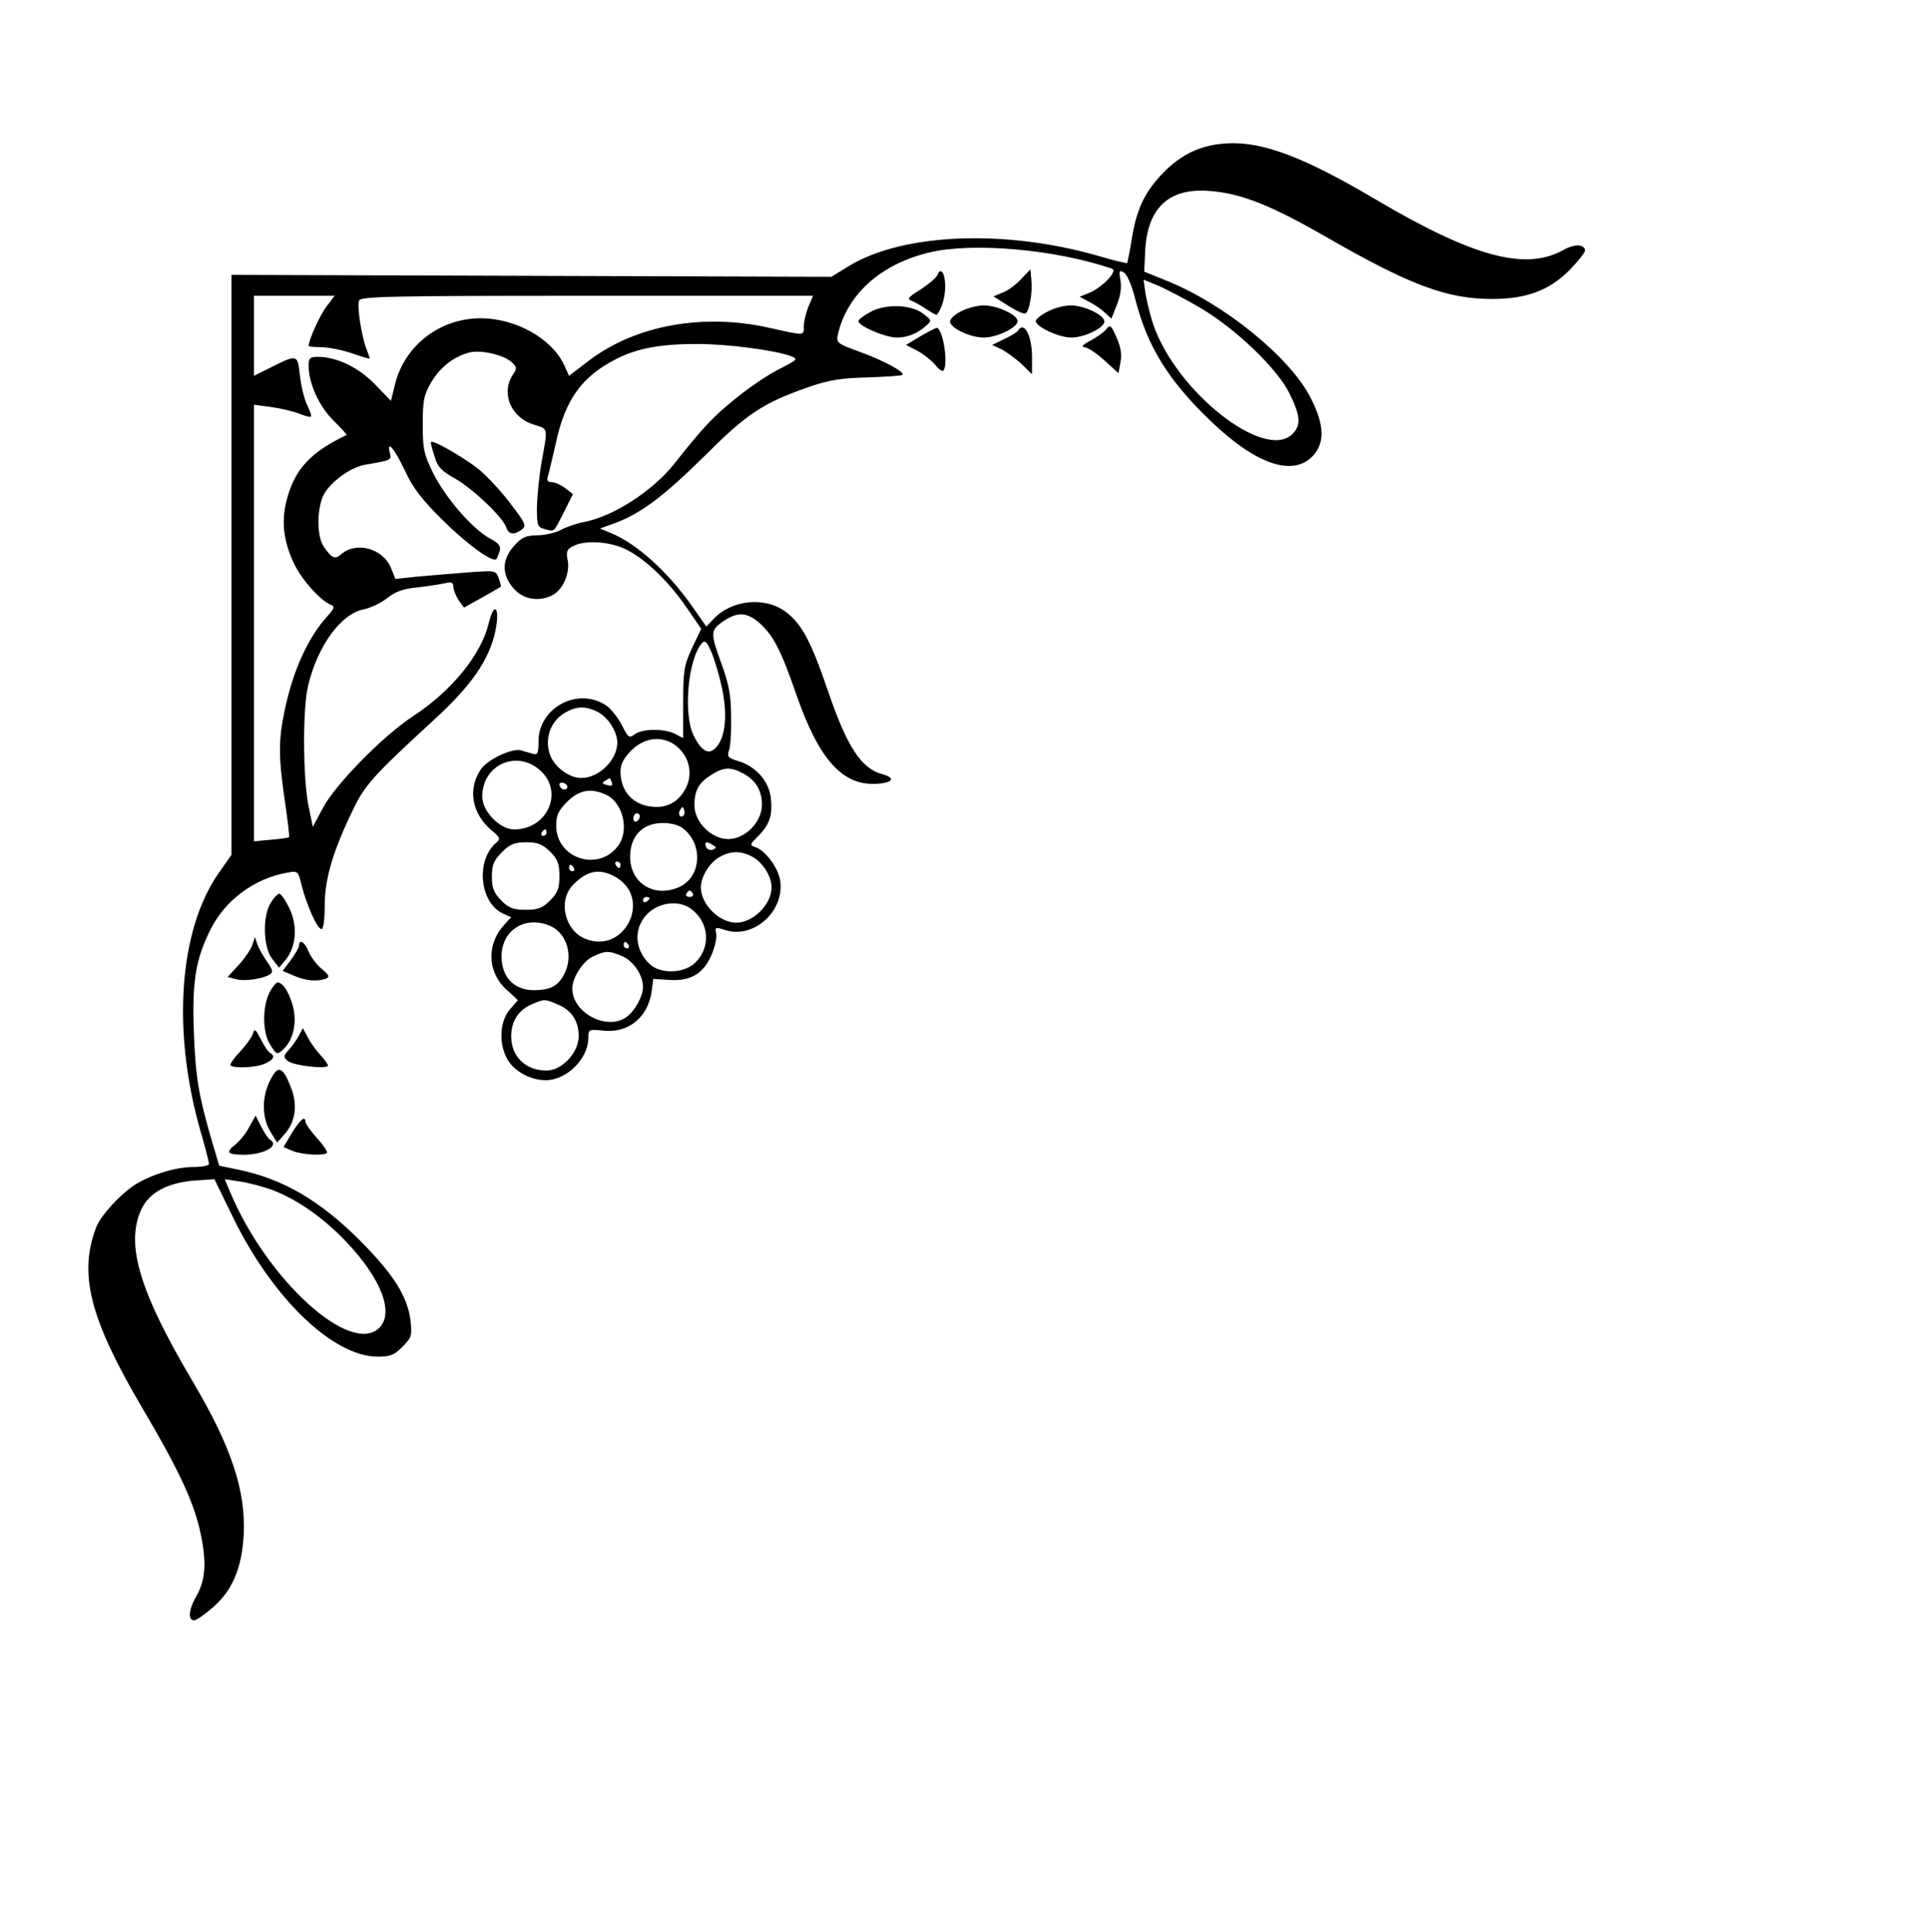 <?xml version="1.0" standalone="no"?>
<!DOCTYPE svg PUBLIC "-//W3C//DTD SVG 20010904//EN"
 "http://www.w3.org/TR/2001/REC-SVG-20010904/DTD/svg10.dtd">
<svg version="1.0" xmlns="http://www.w3.org/2000/svg"
 width="600pt" height="601pt" viewBox="0 0 600 601"
 preserveAspectRatio="xMidYMid meet">

<g transform="translate(0,601) scale(0.1,-0.1)"
fill="#000000" stroke="none">
<path d="M3779 5560 c-65 -11 -118 -41 -168 -95 -53 -57 -77 -110 -91 -200 -6
-38 -13 -71 -14 -73 -2 -2 -42 8 -90 22 -288 83 -604 71 -773 -30 l-57 -35
-933 3 -933 3 0 -902 0 -902 -40 -57 c-124 -178 -146 -494 -55 -807 14 -48 25
-92 25 -97 0 -6 -22 -10 -48 -10 -55 0 -130 -23 -182 -55 -44 -28 -108 -97
-121 -133 -55 -145 -20 -283 142 -559 118 -200 164 -299 184 -398 18 -88 14
-142 -16 -193 -22 -39 -25 -72 -5 -72 7 0 33 18 58 40 61 53 90 122 96 225 7
137 -38 274 -157 475 -167 282 -211 428 -162 537 24 53 81 84 167 91 l61 4 55
-113 c123 -255 313 -439 453 -439 39 0 52 5 77 31 28 28 30 34 25 80 -9 76
-52 144 -157 250 -124 124 -239 192 -380 221 l-58 12 -21 70 c-43 147 -53 205
-58 346 -6 159 6 228 53 321 45 89 135 156 235 174 36 7 36 6 47 -38 16 -63
49 -137 62 -137 6 0 10 29 10 73 0 82 25 168 86 294 38 81 65 110 254 284 117
107 172 187 191 277 15 73 -4 94 -21 23 -23 -97 -115 -210 -234 -288 -95 -62
-243 -213 -282 -287 l-31 -58 -14 68 c-17 91 -18 304 0 374 31 125 103 222
174 235 20 4 53 20 72 35 25 20 50 29 95 33 33 4 72 10 85 13 19 5 25 2 25
-10 0 -9 7 -28 16 -42 l17 -24 56 31 c31 17 57 33 59 34 1 1 -2 13 -7 27 -9
24 -10 24 -102 17 -52 -4 -122 -10 -156 -13 l-63 -7 -14 35 c-26 61 -109 83
-156 41 -18 -16 -29 -11 -53 25 -21 30 -22 108 -3 155 18 42 86 93 135 100 77
13 79 14 74 35 -12 45 14 15 46 -53 26 -56 53 -91 120 -157 76 -75 154 -131
165 -119 2 2 6 13 10 24 5 16 -2 25 -30 40 -54 29 -138 126 -176 202 -30 61
-33 76 -33 153 0 75 3 91 27 132 28 47 71 80 120 92 36 8 104 -8 129 -30 17
-16 18 -19 4 -40 -38 -58 -5 -134 66 -155 45 -14 43 -8 24 -114 -8 -44 -14
-108 -15 -142 0 -59 2 -63 25 -69 31 -8 26 -12 60 55 l27 54 -23 18 c-13 10
-32 19 -42 19 -13 0 -17 5 -13 18 3 9 14 56 25 104 29 136 82 208 189 262 66
33 137 46 251 46 93 0 240 -19 292 -38 22 -9 20 -11 -37 -40 -34 -17 -95 -58
-135 -91 -70 -56 -102 -90 -192 -204 -68 -85 -190 -164 -282 -181 -21 -4 -53
-15 -70 -24 -16 -9 -50 -17 -74 -17 -36 -1 -48 -6 -72 -33 -39 -43 -39 -90 -1
-133 30 -34 79 -42 121 -20 32 17 54 68 47 107 -6 28 -3 35 16 45 36 20 117
15 167 -11 60 -30 131 -99 186 -179 l46 -67 -28 -59 c-25 -54 -28 -70 -28
-171 l0 -110 -25 13 c-33 17 -101 17 -126 -1 -17 -13 -20 -11 -39 27 -11 22
-32 49 -46 60 -87 63 -214 -2 -214 -109 0 -37 -3 -43 -17 -39 -10 3 -27 8 -38
11 -28 7 -105 -29 -125 -60 -41 -62 -27 -137 34 -189 27 -22 28 -27 15 -38
-65 -54 -53 -187 21 -221 l25 -11 -21 -23 c-56 -60 -54 -147 6 -202 l36 -33
-26 -30 c-32 -39 -34 -109 -5 -157 22 -36 72 -62 117 -62 66 0 133 67 133 132
0 26 1 27 48 22 77 -8 138 42 149 123 l5 38 48 -3 c66 -5 107 18 132 75 11 25
18 55 16 68 -5 21 -3 22 24 13 91 -32 192 59 174 157 -8 39 -47 91 -77 100
-18 6 -17 8 11 36 35 36 44 65 37 121 -7 50 -47 94 -99 110 -33 10 -37 14 -31
32 5 12 8 59 7 106 0 67 -7 101 -28 160 -37 101 -37 109 3 137 44 30 72 29
110 -2 45 -39 69 -84 117 -223 71 -205 145 -287 251 -280 51 3 60 18 17 30
-65 17 -110 86 -169 260 -52 152 -81 207 -130 244 -64 49 -169 39 -225 -21
l-23 -24 -42 60 c-76 109 -174 198 -255 231 l-34 14 50 18 c80 31 147 81 277
209 131 131 180 163 322 213 64 22 101 28 184 30 57 2 106 5 108 8 9 8 -59 45
-134 72 -69 25 -72 28 -67 53 29 126 134 220 286 256 136 32 393 9 567 -51 19
-6 -30 -58 -71 -75 l-30 -12 28 -15 c16 -8 39 -23 50 -34 l21 -19 17 43 c11
27 15 54 11 76 -5 30 -4 33 11 24 10 -6 24 -39 35 -82 38 -148 102 -252 233
-378 140 -135 254 -175 317 -113 40 41 40 96 -3 181 -63 127 -270 295 -450
367 l-69 28 3 65 c7 134 74 196 200 186 98 -7 193 -45 368 -146 258 -148 371
-190 512 -190 106 0 178 27 241 91 26 27 47 54 47 59 0 21 -33 22 -68 2 -117
-65 -279 -22 -582 157 -247 146 -378 191 -501 171z m-45 -508 c110 -65 237
-187 276 -264 35 -71 38 -100 10 -128 -86 -86 -364 133 -434 344 -9 27 -19 69
-23 93 l-6 43 49 -20 c26 -12 84 -42 128 -68z m-2718 5 c-21 -27 -56 -105 -56
-123 0 -2 18 -4 40 -4 22 0 65 -9 95 -19 30 -11 55 -18 55 -16 0 2 -5 16 -11
32 -15 40 -29 131 -22 148 4 13 101 15 709 15 l703 0 -15 -35 c-7 -19 -14 -46
-14 -60 0 -30 6 -30 -110 -4 -205 45 -412 7 -556 -101 l-64 -49 -16 35 c-39
82 -151 144 -259 144 -128 0 -238 -86 -267 -208 l-12 -49 -50 52 c-52 53 -119
85 -178 85 -24 0 -28 -4 -28 -28 0 -54 32 -125 77 -170 25 -24 43 -45 41 -45
-110 -53 -158 -103 -184 -194 -20 -70 -14 -133 21 -207 24 -50 84 -117 116
-128 11 -4 8 -12 -12 -34 -61 -67 -108 -170 -134 -296 -19 -89 -19 -144 1
-279 9 -61 15 -112 13 -113 -2 -2 -28 -6 -56 -8 l-53 -5 0 679 0 679 53 -7
c28 -4 67 -13 86 -20 19 -8 36 -12 38 -10 3 2 -3 18 -11 35 -9 17 -19 58 -23
91 -7 69 -7 69 -95 25 l-48 -24 0 124 0 125 126 0 125 0 -25 -33z m1230 -1189
c17 -81 11 -148 -17 -181 -22 -27 -46 -16 -71 34 -33 64 -19 235 24 287 11 12
16 8 31 -27 10 -23 25 -74 33 -113z m-386 -73 c32 -17 60 -61 60 -95 0 -54
-57 -110 -112 -110 -38 0 -85 35 -98 74 -16 49 2 101 44 127 38 23 67 24 106
4z m243 -105 c38 -30 52 -80 34 -123 -18 -43 -52 -67 -94 -67 -68 0 -113 43
-113 111 0 22 10 41 34 65 41 41 97 47 139 14z m-421 -78 c72 -67 20 -182 -83
-182 -44 0 -99 56 -99 102 0 100 109 148 182 80z m628 -7 c40 -21 60 -53 60
-98 0 -54 -52 -107 -105 -107 -52 0 -105 53 -105 105 0 47 14 71 53 95 38 24
59 25 97 5z m-407 -29 c4 -10 0 -12 -15 -8 -15 4 -17 7 -6 13 17 11 15 11 21
-5z m-139 -17 c-6 -11 -24 -2 -24 11 0 5 7 7 15 4 8 -4 12 -10 9 -15z m125
-23 c49 -26 68 -108 35 -155 -60 -85 -194 -43 -194 61 0 32 7 47 34 74 38 38
77 44 125 20z m237 -63 c-10 -10 -19 5 -10 18 6 11 8 11 12 0 2 -7 1 -15 -2
-18z m-136 -2 c0 -6 -4 -13 -10 -16 -5 -3 -10 1 -10 9 0 9 5 16 10 16 6 0 10
-4 10 -9z m136 -39 c62 -50 55 -150 -13 -181 -77 -35 -153 11 -153 94 0 65 39
105 102 105 26 0 52 -7 64 -18z m-426 -12 c0 -5 -5 -10 -11 -10 -5 0 -7 5 -4
10 3 6 8 10 11 10 2 0 4 -4 4 -10z m11 -59 c24 -24 29 -38 29 -76 0 -38 -5
-52 -29 -76 -24 -24 -38 -29 -76 -29 -38 0 -52 5 -76 29 -23 24 -29 38 -29 74
0 37 6 51 31 76 25 25 39 31 76 31 36 0 50 -6 74 -29z m507 20 c11 -7 11 -9
-1 -14 -9 -3 -18 1 -21 9 -6 16 2 18 22 5z m122 -36 c32 -17 60 -61 60 -95 0
-53 -57 -110 -110 -110 -53 0 -110 57 -110 110 0 33 28 78 58 94 35 20 66 20
102 1z m-410 -25 c0 -5 -2 -10 -4 -10 -3 0 -8 5 -11 10 -3 6 -1 10 4 10 6 0
11 -4 11 -10z m-145 -10 c3 -5 1 -10 -4 -10 -6 0 -11 5 -11 10 0 6 2 10 4 10
3 0 8 -4 11 -10z m133 -30 c111 -68 23 -240 -98 -190 -63 26 -85 117 -39 166
44 47 86 55 137 24z m237 -50 c3 -5 -1 -10 -10 -10 -9 0 -13 5 -10 10 3 6 8
10 10 10 2 0 7 -4 10 -10z m-135 -14 c0 -3 -4 -8 -10 -11 -5 -3 -10 -1 -10 4
0 6 5 11 10 11 6 0 10 -2 10 -4z m128 -32 c57 -40 65 -119 15 -168 -34 -34
-108 -37 -142 -5 -51 48 -51 120 0 163 36 30 92 35 127 10z m-435 -55 c51 -23
71 -94 42 -149 -19 -37 -43 -50 -95 -50 -61 0 -100 41 -100 105 0 83 76 129
153 94z m242 -59 c3 -5 1 -10 -4 -10 -6 0 -11 5 -11 10 0 6 2 10 4 10 3 0 8
-4 11 -10z m-20 -34 c35 -15 65 -59 65 -96 0 -29 -26 -76 -52 -94 -61 -43
-168 14 -168 89 0 33 32 84 63 99 40 19 49 20 92 2z m-201 -150 c44 -18 66
-52 66 -99 0 -51 -52 -107 -100 -107 -65 0 -109 43 -110 105 0 48 21 82 64
101 39 17 40 17 80 0z m-888 -577 c79 -30 162 -88 235 -166 106 -113 145 -217
99 -263 -89 -89 -351 150 -465 424 l-16 38 47 -7 c27 -4 72 -16 100 -26z"/>
<path d="M2916 5155 c-3 -8 -26 -28 -52 -45 -40 -25 -44 -30 -28 -36 10 -4 32
-16 47 -27 16 -10 30 -18 31 -16 15 18 26 55 26 88 0 41 -14 62 -24 36z"/>
<path d="M3176 5142 c-15 -17 -41 -36 -57 -42 l-29 -12 46 -29 c25 -16 49 -27
54 -24 12 8 22 64 18 104 l-3 33 -29 -30z"/>
<path d="M2708 5040 c-21 -11 -38 -24 -38 -29 0 -15 84 -51 119 -51 34 0 64
12 93 38 16 14 16 16 -9 35 -37 30 -117 33 -165 7z"/>
<path d="M2990 5042 c-19 -9 -35 -24 -35 -32 0 -20 62 -50 105 -50 41 0 105
31 105 51 0 20 -63 49 -105 49 -19 0 -51 -8 -70 -18z"/>
<path d="M3261 5042 c-19 -9 -36 -22 -39 -29 -5 -17 70 -53 110 -53 41 0 103
30 103 50 0 20 -62 50 -105 50 -19 0 -50 -8 -69 -18z"/>
<path d="M3441 4986 c-8 -10 -31 -26 -50 -36 -23 -12 -29 -19 -18 -20 9 0 37
-18 62 -41 l44 -40 6 34 c5 24 1 48 -12 77 -17 39 -20 41 -32 26z"/>
<path d="M2861 4963 l-43 -26 35 -18 c19 -10 44 -30 55 -43 11 -14 22 -22 26
-19 17 17 -1 134 -21 133 -5 -1 -28 -13 -52 -27z"/>
<path d="M3166 4981 c-3 -5 -22 -16 -43 -26 l-37 -18 30 -14 c16 -9 44 -29 62
-46 l32 -31 0 53 c0 68 -25 114 -44 82z"/>
<path d="M1340 4634 c0 -4 5 -24 12 -45 9 -31 21 -44 64 -68 56 -32 149 -121
159 -152 7 -22 24 -24 48 -6 15 11 12 19 -35 80 -28 38 -74 87 -101 109 -52
40 -147 94 -147 82z"/>
<path d="M843 3203 c-27 -41 -25 -140 4 -176 l21 -27 21 25 c33 42 37 106 11
160 -12 25 -26 45 -31 45 -5 0 -17 -12 -26 -27z"/>
<path d="M785 3071 c-4 -13 -23 -41 -42 -62 l-35 -38 26 -7 c28 -7 83 1 105
15 11 7 10 14 -8 39 -11 16 -25 40 -30 53 l-8 24 -8 -24z"/>
<path d="M930 3068 c0 -6 -12 -26 -26 -45 l-25 -33 35 -15 c37 -16 74 -19 100
-9 12 5 10 11 -13 30 -16 13 -34 37 -41 54 -12 30 -30 41 -30 18z"/>
<path d="M844 2933 c-28 -43 -30 -130 -4 -172 20 -32 22 -33 41 -15 32 29 44
86 29 138 -7 25 -20 52 -30 61 -16 14 -19 13 -36 -12z"/>
<path d="M786 2793 c-4 -11 -22 -36 -41 -56 -18 -19 -31 -38 -28 -41 11 -10
81 -7 108 6 26 12 32 23 15 33 -6 3 -19 23 -29 43 -17 32 -19 34 -25 15z"/>
<path d="M930 2789 c-7 -13 -21 -33 -32 -45 -17 -19 -17 -22 -3 -34 18 -15
125 -27 125 -14 0 4 -11 19 -24 33 -14 15 -31 39 -39 55 l-15 28 -12 -23z"/>
<path d="M841 2651 c-27 -52 -27 -116 0 -161 l21 -34 24 27 c33 38 40 89 20
142 -26 68 -41 74 -65 26z"/>
<path d="M775 2504 c-10 -20 -30 -44 -44 -55 -30 -24 -24 -30 25 -31 65 0 115
28 84 47 -6 3 -18 22 -28 41 l-17 34 -20 -36z"/>
<path d="M908 2486 l-26 -44 28 -12 c30 -12 97 -16 107 -6 3 3 -11 24 -31 46
-20 22 -36 45 -36 50 0 21 -16 8 -42 -34z"/>
</g>
</svg>
